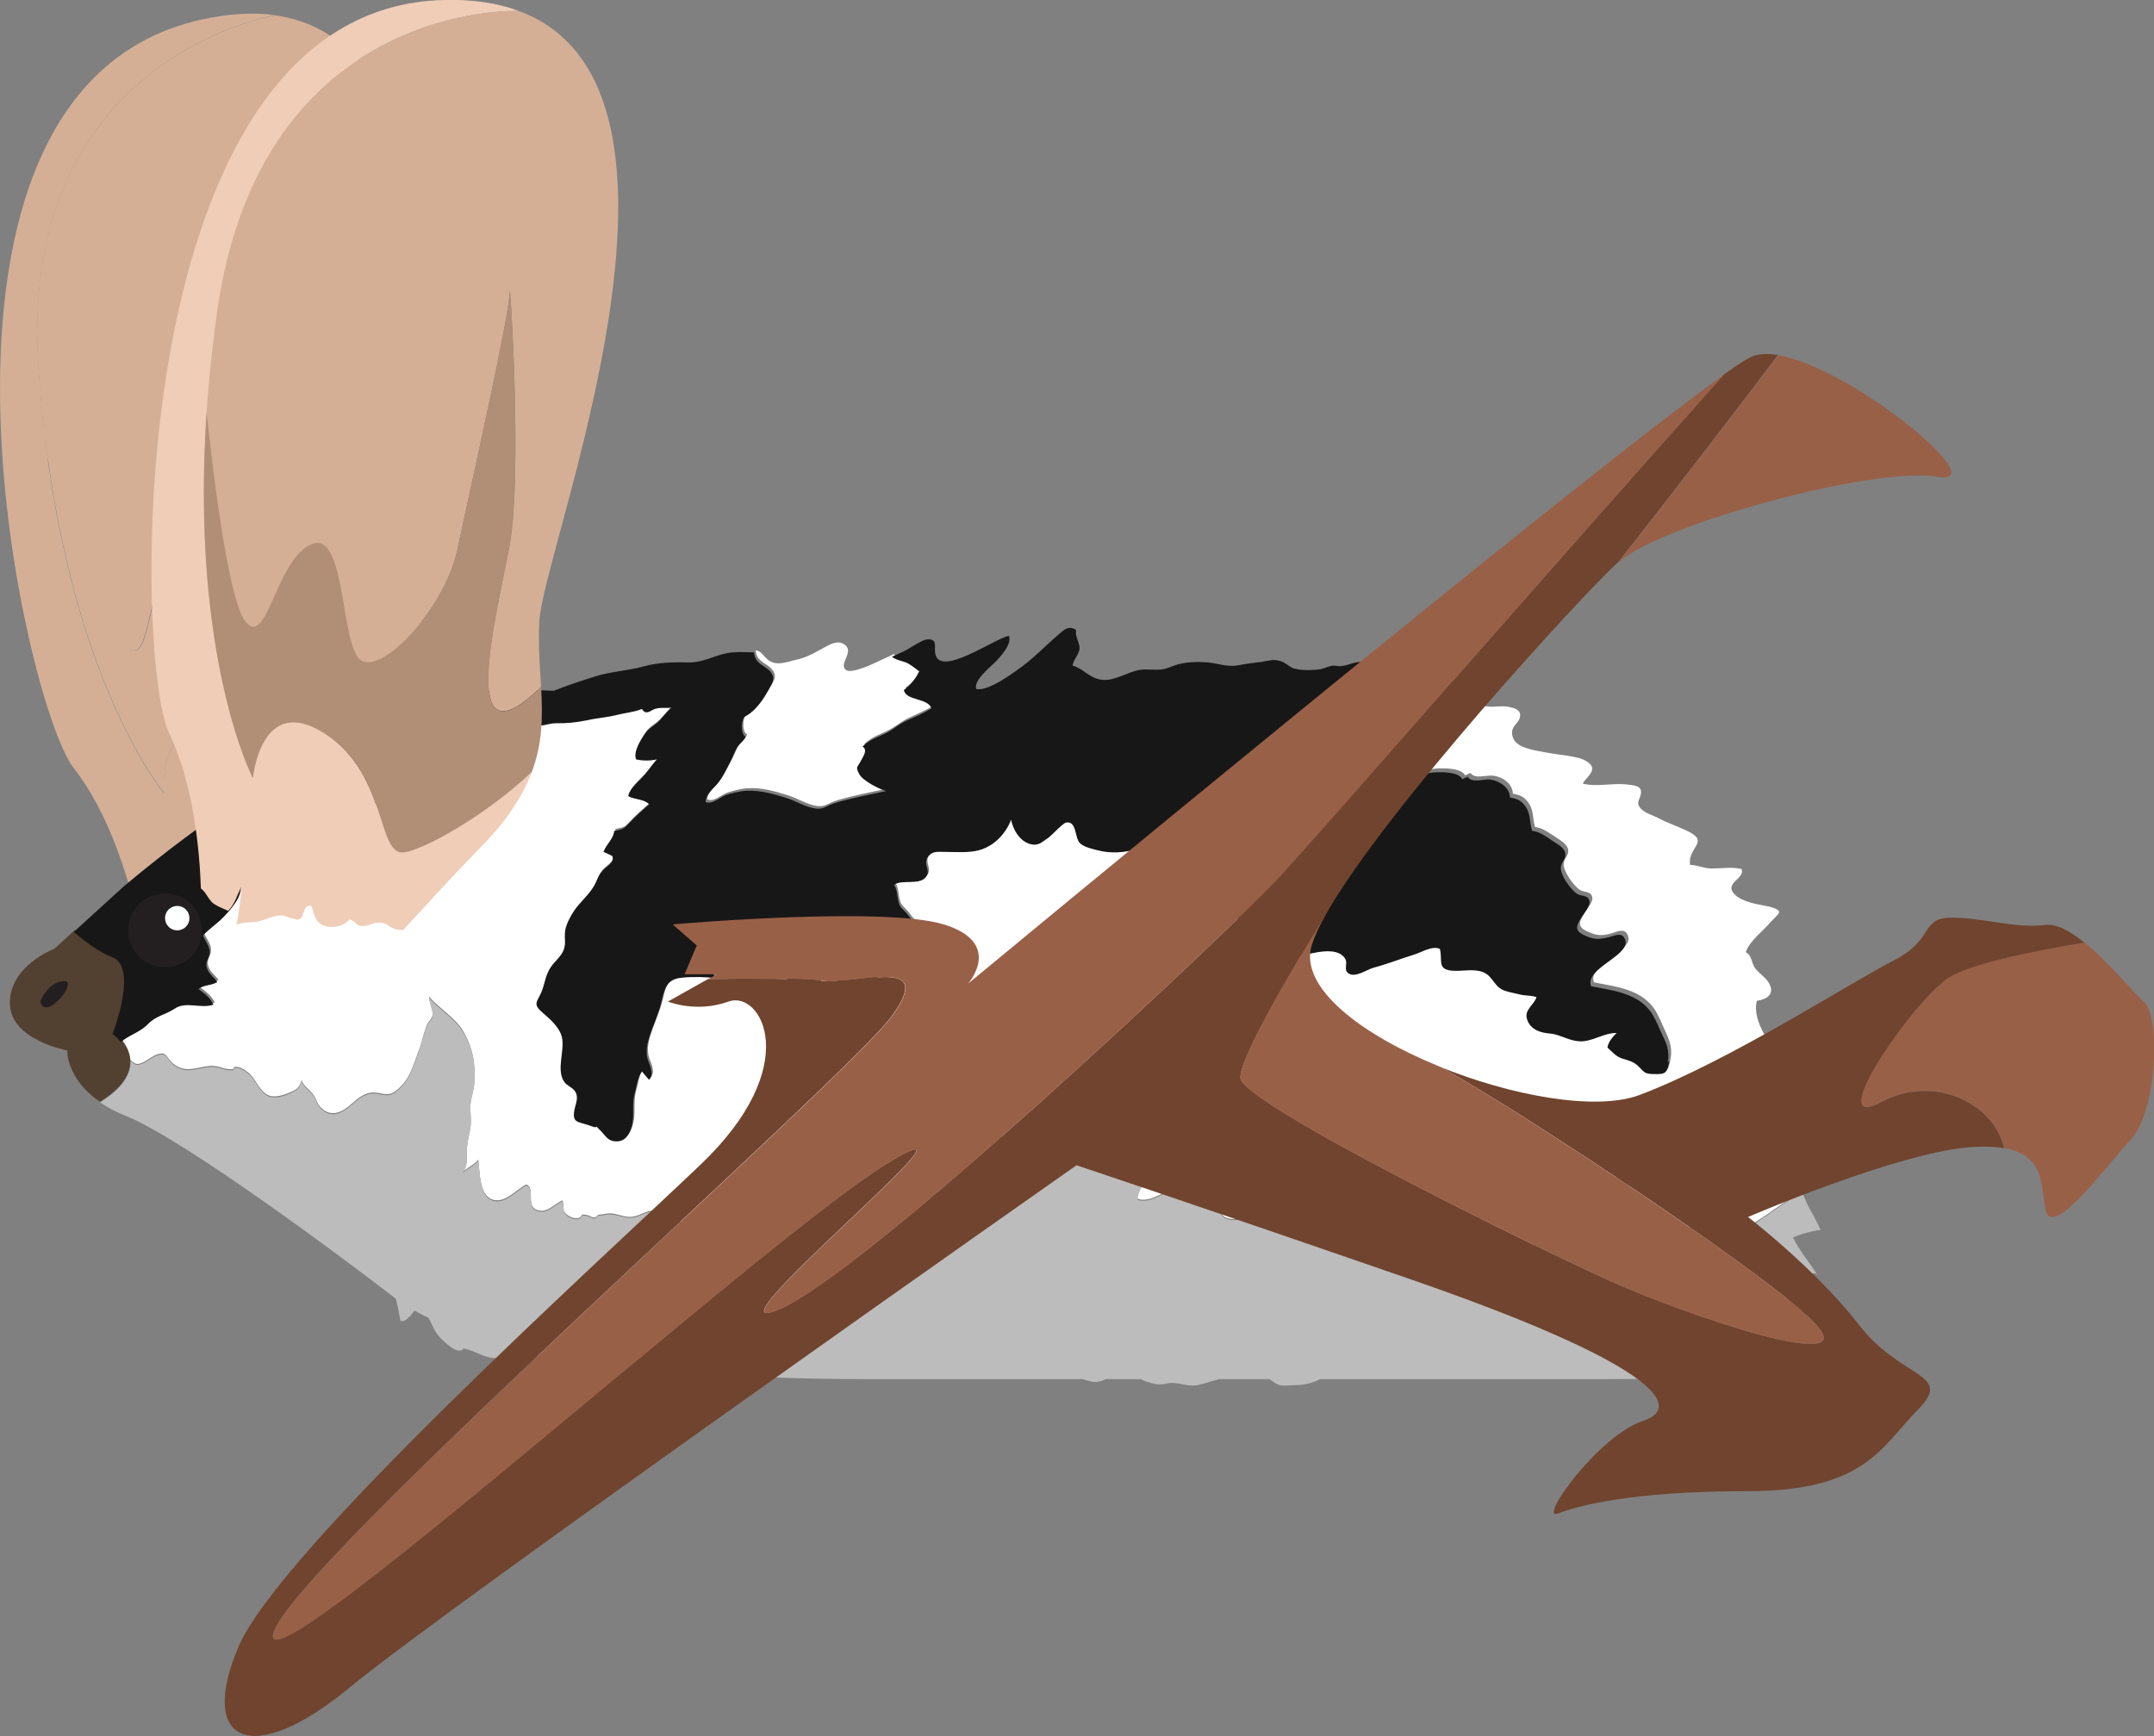 <?xml version="1.0" encoding="UTF-8"?><svg data-name="Layer 2" xmlns="http://www.w3.org/2000/svg" viewBox="0 0 82.88 66.81"><rect x="0" y="0" width="82.88" height="66.81" fill="#808080" stroke="none"/><defs/><g data-name="100"><g><g><path d="m16.49,24.97c-2.6,3.72-2.21-2.23-2.25-4.91-.04-2.68-2.06-9.98-1.9-9.18.17.81,0,7.39-.04,9.75-.02,2.36-2.11,5.47-2.96,4.68-.85-.79-1.46-4.61-2.64-3.7-1.18.92-.84,4.2-1.89,3.25-.81-.74-2.34-5.24-2.99-7.25-.16-1.15-.28-2.39-.36-3.72C.78,2.2,10.58.59,10.58.59h0c8.45,1.17,4.94,19.29,5.36,22.03.13.86.36,1.62.55,2.36Z" style="stroke-width:0px;fill:#d4af96"/><path d="m16.79,28.14c-.15.92-.56,1.94-1.39,3.19-1.02,1.53-1.72,2.69-2.27,3.56-.14.03-.26.04-.44,0-.19-.05-.21-.1-.41-.1-.28,0-.42.19-.65.26-.32.1-.3-.11-.6-.12-.19.31-.67.52-1.04.39-.26-.09-.36-.34-.48-.58-.37-.03-.17.47-.37.57-.11.06-.12.01-.22.02-.18.01-.35-.07-.59,0-.25.08-.46.25-.7.36-.23.11-.69.14-.82.33-.02-.47-.02-.98-.11-1.44-.09.32-.12.69-.31.97-.2-.04-.41-.07-.59-.15-.23-.09-.36-.33-.56-.43-.02,0-.03-.01-.04-.02-.32-1.33-1.05-3.72-2.36-5.39C.92,27.13-4.42,3.55,7.68.77c1.1-.25,2.06-.3,2.9-.19C10.58.59.78,2.2,1.47,13.9c.7,11.7,4.84,16.63,4.84,16.63,0,0-.34-3.17,2.36-2.18,2.71.99,2.87,4.06,3.89,3.71.76-.26,2.8-1.97,4.21-3.91Z" style="stroke-width:0px;fill:#d4af96"/><path d="m16.79,28.14c-1.41,1.94-3.45,3.65-4.21,3.91-1.02.35-1.19-2.72-3.9-3.71-2.71-.99-2.36,2.18-2.36,2.18,0,0-3.26-3.88-4.48-12.91.65,2.01,2.18,6.51,2.99,7.25,1.05.96.71-2.33,1.89-3.25,1.18-.91,1.79,2.91,2.64,3.7.85.79,2.93-2.33,2.96-4.68.03-2.36.2-8.94.04-9.75-.17-.81,1.85,6.5,1.9,9.18.04,2.68-.35,8.63,2.25,4.91.27,1.03.48,2.01.29,3.17Z" style="stroke-width:0px;fill:#d4af96"/></g><path d="m3.85,42.4c-1.31-.89-1.26-1.98-1.26-1.98,0,0-2.21-.39-2.21-1.83s1.71-2.08,1.71-2.08l.79-.72c.41.36.97.78,1.49.98,1,.39,0,2.95,0,2.95,0,0,1.75,1.26-.53,2.68Z" style="stroke-width:0px;fill:#524030"/><path d="m1.55,38.53s.29-.74.9-.78-.71,1.61-.9.78Z" style="stroke-width:0px;fill:#231f20"/><path d="m27.21,30.77c.02-.32.33-.53.51-.77.18-.25.3-.52.45-.8.1-.18.17-.4.28-.57.09-.14.25-.23.3-.37-.17-.07-.16-.43-.13-.56.07-.26.09-.18.3-.34.29-.22.51-.56.69-.87.15-.27.29-.43.14-.67-.13-.21-.39-.29-.54-.46-.1-.11-.13-.22-.13-.34.23.05.25.18.46.36.34.28.75.08,1.13,0,.43-.1.74-.3,1.11-.5.19-.1.45-.24.68-.1.48.28-.25.79.11,1.01.19.12.85-.17,1.03-.25.27-.12.53-.25.79-.37.16.15.42.16.6.25.16.08.3.21.45.31-.13.28-.33.55-.59.72.06.42.93.3,1.06.71-.29.17-.59.3-.89.44-.28.12-.45.27-.71.43-.33.2-.77.3-1.05.6.21.13.02.39-.06.54-.13.26-.24.21-.06.53.13.23.76.57,1.03.64-.68.15-1.31.26-1.97.46-.28.08-.43.24-.7.22-.4-.03-.78-.29-1.16-.41-.48-.15-1-.31-1.56-.28-.24.01-.54.09-.77.16-.21.06-.55.39-.79.27Z" style="stroke-width:0px;fill:#fff"/><path d="m69.25,45.74s.06.07.08.11c-.03.02-.06.04-.1.06-.6.33-1.11.77-1.7,1.12-.26.16-.82.47-1.15.25-.22-.15-.06-.23-.02-.42.06-.27.04-.54.04-.81-.1.4-1.37,1.69-1.66.96-.49.99-2.17-1.53-2.47-1.81-.44.63-.64,1.53-1.33,1.97-.51.33-1.2.58-1.78.7-.76.17-1.47.31-2.25.29-.34-.01-.45-.08-.33-.46.05-.17.19-.31.27-.47.1-.22.12-.46.22-.68-.16.28-.54.33-.82.42-.48.15-.96.29-1.44.43-.63.18-1.43.64-1.67-.18-.06-.21-.06-.56-.27-.65-.2-.09-.57.04-.75.11-.41.15-.71.42-1.04.69-.21.17-.48.42-.76.34-.19-.45.64-1.74-.41-1.52-.08.02-.21.09-.31.11-.12.02-.24.04-.36.07-.25.07-.47.18-.71.29-.37.17-1.24.42-1.51.08-.23-.29-.07-.55,0-.86.06-.32,0-.56.14-.84-.14-.02-.44.1-.58.14-.4.13-.73.34-1.15.43-.47.11-1.15.71-1.66.52-.02-.2.14-.42.2-.61.11-.36.17-.74.3-1.1-.31.42-1.24.36-1.68.27-.34-.07-.72-.09-1-.22-.17-.08-.17,0-.27-.15-.1-.15.06-.58.1-.73-.3-.07-.97.35-1.23.5-.38.22-.82.45-1.27.33,0-.34.35-.86.51-1.15-.25.01-.54.33-.77.43-.42.18-.99.27-1.44.15-.25-.07-.62-.29-.78-.5-.12-.16-.14-.38-.25-.54-.41-.58-1.14.5-1.67.61-.43.09-.64.08-.75-.35-.07-.28-.03-.81-.28-.99-.42.38-.75.82-1.08,1.28-.15.21-.82,1.34-1.1.82-.43.2-.74.57-1.23.72-.05.5-.49.62-.87.79-.44.19-.57.43-.89.72-.24.22-.65.27-.93.34-.27.07-.57.24-.89.26-.36.02-.69.05-.96-.18-.3-.26-.41-.31-.78-.15-.51.23-.61.15-1.11.03-.2-.05-.45.02-.64.04-.06.09-.14.12-.24.08-.12-.07-.24-.1-.37-.09-.1.21-.34.15-.51.05-.31-.18-.16-.31-.24-.6-.28.11-.53.42-.83.4-.69-.05-.17-.87-.57-1.01-.39.18-.84.78-1.35.56-.47-.21-.44-1.11-.5-1.52-.15.21-.42.3-.6.49.18-.24.17-.45.16-.73,0-.35.06-.6.13-.93.06-.3,0-.63.01-.93.01-.3.13-.55.15-.85.04-.75-.04-1.28-.39-1.93-.31-.57-.93-.9-1.35-1.39,0,.19.17.55.14.7-.03.16-.16.24-.23.41-.13.32-.19.68-.32,1-.23.61-.34,1.12-.89,1.53-.34.26-.6-.01-.97.06-.36.07-.58.33-.85.54-.35.28-.73.37-1.07,0-.12-.13-.14-.28-.23-.42-.14-.23-.41-.36-.48-.6-.11.26-.14.33-.42.45-.24.11-.64.25-.9.11-.33-.18-.47-.65-.74-.86-.17-.14-.35-.23-.53-.22-.02.08-.07.11-.15.09-.14,0-.27-.02-.4-.08-.14-.03-.28-.06-.43-.04-.5.05-.88.28-1.35-.07-.29-.22-.24-.49-.6-.39-.21.06-.34.19-.53.29-.31.16-.35.09-.54-.06-.02-.32-.17-.58-.32-.77.35-.29.74-.37,1.06-.71.29-.3.65-.34,1-.57.45-.3,1,.02,1.5-.16-.1-.25-.36-.44-.57-.6.18-.18.5-.13.72-.27-.09-.14-.3-.29-.37-.47-.14-.33.09-.4.08-.71,0-.21-.18-.42-.26-.61.23-.25.52-.44.76-.68.22-.22.57-.62.65-.92.15-.57-.03-1.43.63-1.71.3-.12.68-.11,1-.14.42-.04.68-.25,1-.49.15-.11.34-.15.5-.25.16-.11.26-.28.43-.38.27-.15.69-.28.99-.31.33-.04.71-.14,1-.32.3-.19.69-.35.97-.57.1-.08.15-.19.25-.24.12-.06.26-.06.38-.12.35-.17.74-.57.94-.93.15-.26.18-.57.38-.82.25-.31.58-.36.93-.53.13-.06.24-.16.39-.16.11,0,.36.24.53.26.21.02.38-.13.56-.11.07,0,.29.14.36.18.18.11.25.17.43.15.15-.01.31-.08.5-.08.42,0,.77-.03,1.18-.11.4-.08.78-.11,1.17-.21.32-.08.68-.11.96-.23.16.27.34.05.5,0,.21-.06.42-.02.64-.05-.21.18-.36.42-.57.6-.17.14-.33.22-.46.41-.17.25-.45.65-.34.98.25.06.56.06.81,0-.23.27-.39.53-.64.77-.13.13-.48.46-.46.65.26.14.59.1.8.31-.26.23-.54.47-.77.72-.24.26-.23.23-.58.31,0,.28-.31.54-.41.8.11.05.23.1.34.16.1.26-.26.42-.39.58-.17.2-.19.36-.31.57-.19.34-.51.62-.74.92-.15.2-.33.53-.37.78-.06.37.07.56-.14.92-.12.2-.3.34-.43.53-.18.27-.21.54-.31.84-.16.47-.41.52,0,.88.29.25.66.57.75.95.12.52-.23,1.25.09,1.72.11.16.31.2.42.37.14.22.03.45-.02.67-.12.59.15.47.66.67.31.12.04-.13.33.16.22.22.28.42.63.42.38,0,.55-.37.61-.74.06-.4-.02-.74.09-1.14.07-.23.12-.64.27-.81.09.11.18.22.27.32.25-.24-.02-.62-.07-.87-.04-.26-.01-.46.06-.7.14-.47.37-.94.49-1.43.11-.49.19-.87.8-.93.41-.04.9-.04,1.3.02-.12-.1-.1-.26-.1-.41,0-.29-.02-.26.22-.32.28-.08.61.04.86.13.34.13.58.12.93.16.3.04.47.21.72.4.24.18.4.3.71.32.1,0,.33.03.43,0,.18-.04.28-.25.43-.28.24-.05.59.25.85.27.14.01.26,0,.4.03.16.03.23.17.46.11.47-.12.16-.46.35-.79.14-.25.5-.34.79-.35.29-.01.58,0,.86.04.05.03.1.06.15.08.08.03.14,0,.17-.08.09-.01.29-.02.37-.06.62-.39-.54-1.02-.82-1.25-.16-.13-.28-.28-.4-.44-.08-.11-.21-.21-.28-.31-.15-.2-.1-.72-.26-.83.3-.27,1.06.06,1.28-.38.11-.22-.15-.43.03-.7.16-.24.38-.2.63-.2.46,0,.92.05,1.36-.07.57-.16,1.01-.61,1.21-1.18.08.4.34.86.78.96.29.06.42-.09.64-.24.16-.11.57-.58.71-.6.4-.06.32.57.51.78.14.16.5.23.7.29.49.13,1.01.09,1.49-.04.25-.07,1.17-.15,1.4,0,.37.23.04.81.25,1.11.31.45,1.06.28,1.52.28.27,0,.56-.02.82,0,.23.02.44.12.67.01-.13.26-1.06,1.23-.68,1.43.21.1.79,0,1.04-.01.39,0,.68.1,1.06.16-.31.49-.66,1.26.25,1.11.41-.07,1.37-.39,1.69.11.14.22-.11.47.18.6.25.12.66-.17.91-.24.52-.14,1.03-.34,1.55-.5.29-.09.7-.36,1.01-.23.12.43-.12.79.45.84.4.04.84-.09,1.22.06.4.16.41.58.85.72.19.06.38.09.57.14.2.05.43.03.63.1-.1.34-.48.48-.36.86.13.4.52.51.87.54.47.04.82.37,1.35.29.42-.06.81-.33,1.24-.31-.16.15-.34.34-.37.56.18.17.31.34.56.42.26.09.44.11.64.31.23.23.23.28.57.29.46.02.52,0,.61-.51.06-.34,0-.6-.14-.92-.16-.33-.34-.84-.57-1.11-.55-.67-1.46-.75-2.24-.91-.28-.72,1.73-1.23,1.26-1.89-.13-.18-.38-.06-.56,0-.29.08-.51.11-.79,0-.56-.21-.54-.37-.24-.82.08-.12.29-.39.27-.54-.04-.28-.33-.2-.49-.31-.24-.17-.66-.74-.61-1.04.03-.2.19-.27.17-.49-.02-.19-.23-.33-.38-.43-.24-.15-.6-.44-.89-.45-.11-.31-.04-.61-.24-.91-.16-.25-.32-.32-.62-.38-.01-.38-.38-.64-.74-.69-.27-.04-.72.15-.89-.11-.04.03-.16.06-.2.1-.16-.29-.78-.28-1.07-.27-.34.01-.63.19-.97.15-.34-.05-.46-.11-.29-.43.24-.45.56-.87.9-1.25.22-.24.42-.63.7-.79.23-.13.58-.16.88-.23.22.05.44.11.66.16.28.05.58-.04.86.02.24.05.46.11.44.36-.03.27-.33.35-.31.66.03.44.47.56.86.65.26.05.45.09.71.13.3.04.68.09.97.16.17.04.52.19.54.39.03.22-.28.43-.36.6.49.14,1.13-.02,1.64.03.33.04.63.04.6.34-.02.23-.22.36-.01.59.15.17.44.25.64.35.37.2.74.32,1.12.5.95.43.03.64.14,1.32.3.01.53.14.84.14.36,0,.8-.07,1.14.02.15.37-.67.53-.29.95.28.31.83.39,1.22.47.12.02.51.1.52.24,0,.07-.28.32-.34.39-.32.38-.78.69-.95,1.15.24.12.22.41.35.6.13.19.36.32.5.52.28.41.08.68-.42.75-.11.42.06.87.26,1.25.19.35.81,1.05.52,1.46-.12,0-.25.02-.37.04.09.22,1.08.37,1.35.47.17.06.33.08.33.27,0,.17-.3.53-.4.68-.26.39-.83,1.03-.55,1.54.05.08.19.13.26.2.1.1.15.23.25.32.18.18.46.28.57.51-.15.15-.48.18-.53.39Z" style="stroke-width:0px;fill:#fff"/><path d="m69.92,49c-.36,0-.74.06-1.1.16.11.18.28.59.06.75-.03.02-.06.03-.1.04,0,2.99-1.29,3.12-7.55,3.12h-10.44c-.25.13-.54.22-.92.23-.19,0-.45.04-.63,0-.15-.04-.26-.15-.39-.23h-1.94c-.28.06-.54.17-.83.23-.43.08-.79-.16-1.2-.06-.29.07-.47.02-.78-.08-.07-.02-.13-.05-.19-.09h-1.37c-.09.04-.18.08-.29.1-.18.03-.39-.04-.59-.1h-8.21c-4.71,0-8.34-.3-11.12-.75-.31.14-.64.24-.97.2-.39-.04-.58-.38-.99-.4-.45-.02-.81.12-1.25.14-.52.01-.81-.29-1.29-.37-.19.32-.88-.37-.99-.53-.15-.2-.24-.44-.35-.65-.19-.09-.37-.18-.54-.28-.16.21-.36.47-.54.39-.07-.26-.09-.58-.19-.86,0,0-.01,0-.02-.01-1.85-1.43-8.12-6.12-10.4-7.03-.38-.15-.69-.32-.95-.5.94-.58,1.19-1.14,1.17-1.59.19.15.23.21.54.06.19-.1.32-.23.53-.29.37-.1.31.16.6.39.47.35.85.12,1.35.07.15-.02.29.01.43.04.13.06.26.09.4.08.08.02.13,0,.15-.09.18-.01.36.08.53.22.27.22.41.68.74.86.26.14.67,0,.9-.11.27-.12.3-.19.42-.45.07.24.35.38.48.6.09.14.11.3.23.42.34.37.72.28,1.07,0,.28-.22.49-.47.85-.54.37-.07.63.2.97-.06.55-.42.66-.92.89-1.53.12-.33.19-.68.32-1,.07-.17.2-.25.23-.41.02-.15-.14-.51-.14-.7.42.5,1.03.82,1.35,1.39.36.65.43,1.17.39,1.93-.02.3-.13.55-.15.85-.01.31.05.63-.01.93-.07.33-.14.58-.13.93,0,.28.02.49-.16.73.18-.19.45-.28.6-.49.07.41.04,1.32.5,1.52.51.22.96-.37,1.35-.56.4.14-.12.96.57,1.01.3.02.55-.29.83-.4.08.29-.07.42.24.6.17.1.41.16.51-.05.13-.01.26.02.37.09.1.04.18,0,.24-.08.2-.02.44-.09.64-.04.51.11.6.2,1.11-.03.36-.16.48-.12.78.15.27.24.6.21.96.18.32-.02.62-.19.89-.26.29-.07.7-.13.93-.34.32-.29.45-.54.89-.72.38-.16.82-.28.87-.79.49-.15.8-.52,1.23-.72.28.52.95-.61,1.1-.82.33-.47.66-.91,1.08-1.28.25.17.21.71.28.99.1.43.32.44.75.35.53-.11,1.26-1.2,1.67-.61.11.16.13.38.25.54.16.21.53.43.78.5.45.12,1.02.03,1.44-.15.23-.1.52-.42.77-.43-.16.3-.51.81-.51,1.15.45.12.89-.12,1.27-.33.26-.15.93-.57,1.23-.5-.04.15-.2.58-.1.73.1.15.1.07.27.15.29.13.66.15,1,.22.45.09,1.37.15,1.68-.27-.13.36-.19.73-.3,1.1-.06.19-.22.41-.2.61.51.19,1.19-.41,1.66-.52.42-.1.75-.31,1.15-.43.14-.04.44-.16.58-.14-.14.28-.08.51-.14.84-.06.31-.22.57,0,.86.27.34,1.14.09,1.51-.08.24-.11.45-.22.71-.29.12-.04.24-.05.36-.07.1-.02.24-.09.31-.11,1.05-.22.23,1.08.41,1.52.28.08.56-.17.76-.34.33-.27.64-.54,1.04-.69.18-.07.56-.2.75-.11.21.09.21.44.27.65.25.82,1.05.36,1.67.18.48-.14.96-.28,1.44-.43.28-.09.66-.14.82-.42-.1.21-.12.46-.22.68-.07.16-.22.3-.27.47-.11.38,0,.45.33.46.78.02,1.49-.12,2.25-.29.58-.13,1.28-.38,1.78-.7.69-.45.89-1.34,1.33-1.97.3.28,1.97,2.8,2.47,1.81.28.73,1.56-.56,1.66-.96,0,.27.01.54-.04.81-.04.2-.2.27.02.42.32.22.89-.1,1.15-.25.59-.36,1.1-.79,1.7-1.12.04-.02.07-.04.1-.06.1.16.17.38.25.53.16.3.34.6.47.91-.32.03-.78.16-1.06.29.25.51.61.93.92,1.41Z" style="stroke-width:0px;fill:#bcbcbc"/><path d="m64.23,40.82c-.09.5-.15.52-.61.51-.34-.01-.34-.06-.57-.29-.2-.2-.39-.23-.64-.31-.24-.08-.37-.25-.56-.42.03-.22.21-.41.37-.56-.42-.02-.82.25-1.24.31-.53.07-.88-.25-1.35-.29-.35-.03-.74-.14-.87-.54-.13-.38.26-.52.36-.86-.19-.07-.42-.05-.63-.1-.19-.05-.38-.08-.57-.14-.44-.14-.46-.56-.85-.72-.38-.15-.82-.02-1.22-.06-.57-.06-.33-.41-.45-.84-.31-.13-.72.15-1.01.23-.52.16-1.02.36-1.55.5-.24.07-.65.36-.91.24-.28-.14-.04-.39-.18-.6-.32-.5-1.28-.18-1.69-.11-.91.15-.56-.62-.25-1.11-.38-.06-.68-.16-1.06-.16-.25,0-.84.11-1.04.01-.38-.19.55-1.17.68-1.43-.23.1-.44,0-.67-.01-.27-.02-.56,0-.82,0-.46,0-1.21.17-1.52-.28-.21-.3.13-.88-.25-1.11-.24-.15-1.16-.06-1.4,0-.48.13-1,.17-1.49.04-.2-.05-.56-.13-.7-.29-.19-.21-.11-.84-.51-.78-.14.02-.55.49-.71.6-.23.15-.35.3-.64.24-.44-.1-.7-.56-.78-.96-.21.57-.65,1.02-1.21,1.18-.43.12-.9.07-1.36.07-.25,0-.47-.04-.63.2-.18.26.08.48-.03.7-.22.44-.97.12-1.28.38.16.11.11.62.26.83.07.1.2.2.28.31.12.16.24.31.4.44.28.23,1.45.86.82,1.25-.07.05-.28.05-.37.06-.03.08-.08.11-.17.08-.05-.03-.1-.06-.15-.08-.28-.03-.57-.05-.86-.04-.29.02-.65.1-.79.35-.18.33.12.67-.35.79-.23.06-.31-.07-.46-.11-.14-.03-.26-.02-.4-.03-.26-.02-.62-.32-.85-.27-.15.03-.25.24-.43.28-.1.02-.33,0-.43,0-.31-.02-.47-.14-.71-.32-.25-.19-.42-.36-.72-.4-.35-.04-.58-.03-.93-.16-.25-.09-.58-.21-.86-.13-.23.06-.21.04-.22.32,0,.14-.02.31.1.41-.4-.05-.89-.06-1.3-.02-.61.05-.68.43-.8.93-.11.48-.35.95-.49,1.43-.07.24-.1.44-.06.7.05.25.32.64.07.87-.09-.11-.18-.21-.27-.32-.15.17-.21.58-.27.81-.12.4-.03.74-.09,1.14-.06.37-.23.74-.61.74-.35,0-.41-.2-.63-.42-.29-.29-.02-.04-.33-.16-.51-.2-.78-.08-.66-.67.05-.22.16-.45.02-.67-.11-.17-.31-.21-.42-.37-.32-.47.03-1.2-.09-1.72-.09-.38-.46-.7-.75-.95-.42-.36-.16-.42,0-.88.1-.29.13-.57.31-.84.13-.19.31-.33.43-.53.22-.36.08-.55.14-.92.04-.25.23-.58.37-.78.23-.31.55-.58.74-.92.12-.21.14-.38.31-.57.13-.16.49-.32.39-.58-.11-.06-.23-.11-.34-.16.1-.27.4-.52.41-.8.34-.08.34-.05.58-.31.23-.25.51-.49.77-.72-.21-.21-.54-.17-.8-.31-.02-.18.33-.52.46-.65.25-.24.41-.51.64-.77-.25.06-.56.06-.81,0-.1-.33.18-.72.34-.98.13-.19.29-.27.46-.41.2-.18.36-.42.57-.6-.22.03-.43-.02-.64.05-.16.05-.34.27-.5,0-.28.12-.64.15-.96.23-.39.1-.78.12-1.17.21-.41.08-.76.12-1.18.11-.19,0-.35.06-.5.08-.18.02-.25-.04-.43-.15-.08-.05-.29-.18-.36-.18-.18-.02-.36.13-.56.11-.17-.02-.42-.25-.53-.26-.15,0-.26.09-.39.16-.34.17-.68.22-.93.53-.2.25-.24.56-.38.82-.2.36-.59.76-.94.93-.12.06-.26.06-.38.12-.11.05-.16.16-.25.24-.28.22-.66.38-.97.57-.29.18-.67.28-1,.32-.31.03-.73.16-.99.31-.17.1-.27.27-.43.38-.16.1-.35.14-.5.25-.32.24-.58.45-1,.49-.32.03-.71.02-1,.14-.66.28-.48,1.14-.63,1.71-.08.3-.43.7-.65.92-.24.24-.53.43-.76.68.08.19.25.4.26.61,0,.31-.23.38-.08.71.07.17.28.33.37.47-.22.14-.53.1-.72.27.22.16.47.35.57.6-.5.17-1.05-.15-1.5.16-.35.23-.7.27-1,.57-.32.34-.72.42-1.06.71-.16-.2-.32-.31-.32-.31,0,0,1-2.56,0-2.95-.52-.2-1.08-.62-1.49-.98l1.92-1.75c3.41-2.87,10.26-7.82,15.53-7.56.29.01.63.02,1.02.03.53-.21,1.07-.39,1.59-.55.6-.19,1.25-.22,1.84-.38.6-.17,1.16-.17,1.79-.16.54,0,.93-.26,1.46-.36.28-.05.6-.04.89-.03.06,0,.1,0,.14.01,0,.11.03.22.13.34.15.17.41.25.54.46.15.24,0,.4-.14.67-.17.31-.4.65-.69.87-.21.16-.23.07-.3.34-.03.13-.03.48.13.56-.05.14-.2.24-.3.37-.12.17-.18.39-.28.57-.14.27-.27.55-.45.8-.18.24-.5.45-.51.77.24.12.58-.2.79-.27.23-.07.53-.15.77-.16.55-.03,1.08.13,1.56.28.38.12.76.37,1.16.41.27.02.42-.14.7-.22.66-.2,1.29-.31,1.97-.46-.27-.07-.9-.4-1.03-.64-.18-.32-.06-.27.06-.53.08-.16.27-.41.06-.54.28-.3.72-.4,1.05-.6.26-.16.42-.31.71-.43.3-.13.61-.27.89-.44-.13-.41-1-.29-1.06-.71.25-.17.46-.44.59-.72-.15-.1-.29-.23-.45-.31-.18-.09-.44-.11-.6-.25.14-.06.28-.13.42-.19.24-.1.74-.48.97-.48.36,0,.24.27.27.51.12,1.03,2.32-.57,2.84-.64.13.32-.34.82-.55,1.03-.18.18-.84.71-.7,1.02.05,0,.1,0,.16,0,.47-.06,1.08-.51,1.4-.73.6-.41,1.08-.93,1.63-1.4.13-.11.31-.29.52-.21.2.07.09.09.13.27.03.13.09.27.12.39.06.31-.21.47-.26.77.44.13.65.5,1.14.55.46.05.95-.28,1.38-.37.32-.07.66.02.98-.04.19-.04.38-.14.57-.19.34-.09.78-.1,1.14-.07.39.04.76.19,1.17.11.3-.06.58-.09.89-.13.27-.04.44-.12.73-.03.2.06.28.17.43.25.25.12.81.11,1.12.06.15-.03.28-.11.42-.13.13-.02.27.03.39.01.31-.04.57-.22.89-.13,0,.18-.13.31-.13.5.28.02.49.14.78.15.4.01.81,0,1.21,0,.27,0,1.4-.13,1.56.07.16.2-.22.5-.12.69.07.13.41.22.55.25.02,0,.03,0,.05.01-.29.07-.65.1-.88.23-.28.16-.48.54-.7.79-.34.38-.65.81-.9,1.25-.17.32-.05.38.29.43.34.04.63-.13.97-.15.29-.01.92-.03,1.07.27.04-.04.17-.07.2-.1.17.27.63.07.89.11.36.06.73.31.74.69.3.05.46.13.62.38.19.3.12.6.24.91.29,0,.65.3.89.45.16.1.36.23.38.43.02.22-.14.29-.17.49-.05.3.37.87.61,1.04.16.11.46.03.49.31.02.15-.19.42-.27.54-.3.45-.32.61.24.82.29.11.5.07.79,0,.18-.05.44-.17.56,0,.47.66-1.54,1.17-1.26,1.89.78.16,1.69.24,2.24.91.23.28.41.79.57,1.11.15.31.2.58.14.92Z" style="fill:#171717;stroke-width:0px"/><path d="m20.82,26.43c-3.3,3.23-1.71-2.73-1.21-5.46.5-2.73,0-10.57,0-9.72s-1.5,7.5-2.01,9.89c-.5,2.39-3.18,5.12-3.84,4.14-.67-.98-.5-4.99-1.84-4.31-1.34.68-1.67,4.09-2.51,2.9-.65-.92-1.23-5.82-1.46-7.99.08-1.2.21-2.49.4-3.85C10.03,0,19.96.42,19.96.42h0c8.04,2.97.94,20.63.79,23.5-.04.9.02,1.72.07,2.51Z" style="stroke-width:0px;fill:#d4af96"/><path d="m20.46,29.71c-.34.9-.94,1.86-2.01,2.94-1.31,1.34-2.23,2.38-2.94,3.14-.15,0-.27-.01-.43-.09-.17-.09-.18-.15-.38-.19-.28-.05-.45.1-.69.12-.33.04-.27-.17-.56-.25-.25.28-.76.39-1.1.18-.23-.14-.28-.42-.36-.69-.35-.11-.26.44-.48.5-.12.04-.12-.01-.22-.02-.18-.02-.33-.15-.57-.12-.26.03-.5.15-.75.22-.24.07-.7,0-.87.16.08-.48.18-1,.18-1.48-.15.3-.25.67-.5.92-.18-.08-.38-.16-.55-.27-.2-.14-.28-.41-.46-.56-.01-.01-.03-.02-.04-.03-.05-1.42-.27-4-1.22-5.97C5.13,25.35,4.67.29,17.08,0c1.12-.03,2.08.12,2.88.42C19.96.42,10.03,0,8.35,12.03c-1.69,12.03,1.38,17.9,1.38,17.9,0,0,.31-3.29,2.76-1.72,2.45,1.58,1.99,4.73,3.06,4.58.8-.11,3.14-1.42,4.92-3.09Z" style="stroke-width:0px;fill:#efcdb7"/><path d="m20.46,29.71c-1.77,1.67-4.12,2.98-4.91,3.09-1.07.14-.61-3.01-3.07-4.58-2.45-1.57-2.75,1.72-2.75,1.72,0,0-2.41-4.62-1.78-14.06.23,2.18.82,7.07,1.46,7.99.84,1.19,1.17-2.22,2.51-2.9,1.34-.68,1.17,3.33,1.84,4.31.67.98,3.34-1.75,3.84-4.14.5-2.39,2.01-9.04,2.01-9.89s.5,6.99,0,9.72c-.5,2.73-2.08,8.69,1.21,5.46.06,1.1.07,2.15-.36,3.28Z" style="stroke-width:0px;fill:#b18e76"/><path d="m7.77,35.8c0-.78-.63-1.42-1.42-1.42s-1.42.63-1.42,1.42.63,1.42,1.42,1.42,1.42-.63,1.42-1.42Z" style="stroke-width:0px;fill:#231f20"/><path d="m7.29,35.33c0-.26-.21-.47-.47-.47s-.47.21-.47.47.21.47.47.47.47-.21.47-.47Z" style="stroke-width:0px;fill:#fff"/><path d="m81.98,43.85c-1.02,1.14-3.03,3.85-3.27,2.71-.2-.96-.02-2.11-1.6-2.38-.37-1.7-2.67-2.88-4.73-1.78-2.28,1.22,1.14-3.78,2.57-4.77.77-.54,3.19-1.03,5.25-1.37.93.76,1.87,1.91,2.29,2.29.66.59.52,4.16-.5,5.3Z" style="stroke-width:0px;fill:#996048"/><path d="m77.11,44.18c-.3-.05-.68-.07-1.13-.05-2.8.14-8.72,2.7-8.72,2.7,0,0,2.61,2.01,4.26,4.14,1.65,2.14,3.68,1.85,2.27,3.28-1.4,1.42-2.02,3.13-6.54,3.13s-6.54.57-7.31.86c-.78.28,1.56-2.99,3.27-3.56,1.71-.57.21-2.28-8.84-5.42-9.05-3.13-12.95-4.42-12.95-4.42,0,0-24.17,16.96-27.96,20.09-3.79,3.13-5.86,2.14-4.28-1.57,1.58-3.7,13.72-14.68,17.76-18.53,4.05-3.85,2.33-6.75,1.09-6.29-1.24.45-2.33,0-2.33,0l1.55-.87c1.74-.02,3.64-.02,4.33.07,1.43.19,4.45-1.02,2.74,1.35-1.71,2.37-23.09,21.18-23.8,23.75-.71,2.56,18.95-15.25,23.66-18.1,4.7-2.85-7.7,7.22-4.13,5.61,3.56-1.62,17.1-14.42,18.95-16.36,1.28-1.34,10.94-12.44,17.34-19.59.52-.37.88-.6,1.07-.68.27-.11.61-.12,1-.06-2.75,3.65-6.04,7.84-6.13,7.95h0c-1.4,1.28-9.03,9.59-11.27,13.59,0,0,0,0,0,0,0,0,0,0,0,.01-.21.34-3.28,5.28-3.28,6.25s11.4,6.56,14.25,7.84,9.91,3.7,7.81,1.57c-2.1-2.13-12.82-9.08-14.44-9.84,2.79,1.14,6.05,1.73,7.72,1.11,3.42-1.28,8.25-4.4,9.81-5.19,1.56-.79,1-1.64,2.21-1.64s2.47.43,3.63.28c.42-.05.95.25,1.48.68-2.05.34-4.47.84-5.25,1.37-1.43.99-4.85,5.99-2.57,4.77,2.06-1.1,4.36.07,4.73,1.78Z" style="stroke-width:0px;fill:#70442e"/><path d="m69.78,50.87c2.11,2.14-4.96-.28-7.81-1.57s-14.25-6.84-14.25-7.84,3.07-5.91,3.28-6.25c-.25.45-.43.84-.53,1.17-.49,1.63,1.93,3.44,4.87,4.64,1.62.77,12.34,7.72,14.44,9.84Z" style="stroke-width:0px;fill:#996048"/><path d="m62.29,21.62c.09-.11,3.38-4.31,6.13-7.95,2.85.48,8.35,5.05,6.16,4.68-2.49-.43-10.73,1.85-12.29,3.28Z" style="stroke-width:0px;fill:#996048"/><path d="m66.35,14.4c-6.41,7.15-16.06,18.26-17.34,19.59-1.85,1.93-15.39,14.74-18.95,16.36-3.56,1.61,8.84-8.45,4.13-5.61-4.7,2.85-24.37,20.66-23.66,18.1.71-2.57,22.09-21.38,23.8-23.75,1.71-2.37-1.32-1.16-2.74-1.35-.7-.09-2.59-.09-4.33-.07l.32-.18h-1.24l.47-1.11-.93-.81s8.09-.71,10.43,0c2.26.69,1.02,2.19.94,2.28.4-.33,23.54-19.5,29.12-23.46Z" style="stroke-width:0px;fill:#996048"/></g></g></svg>
